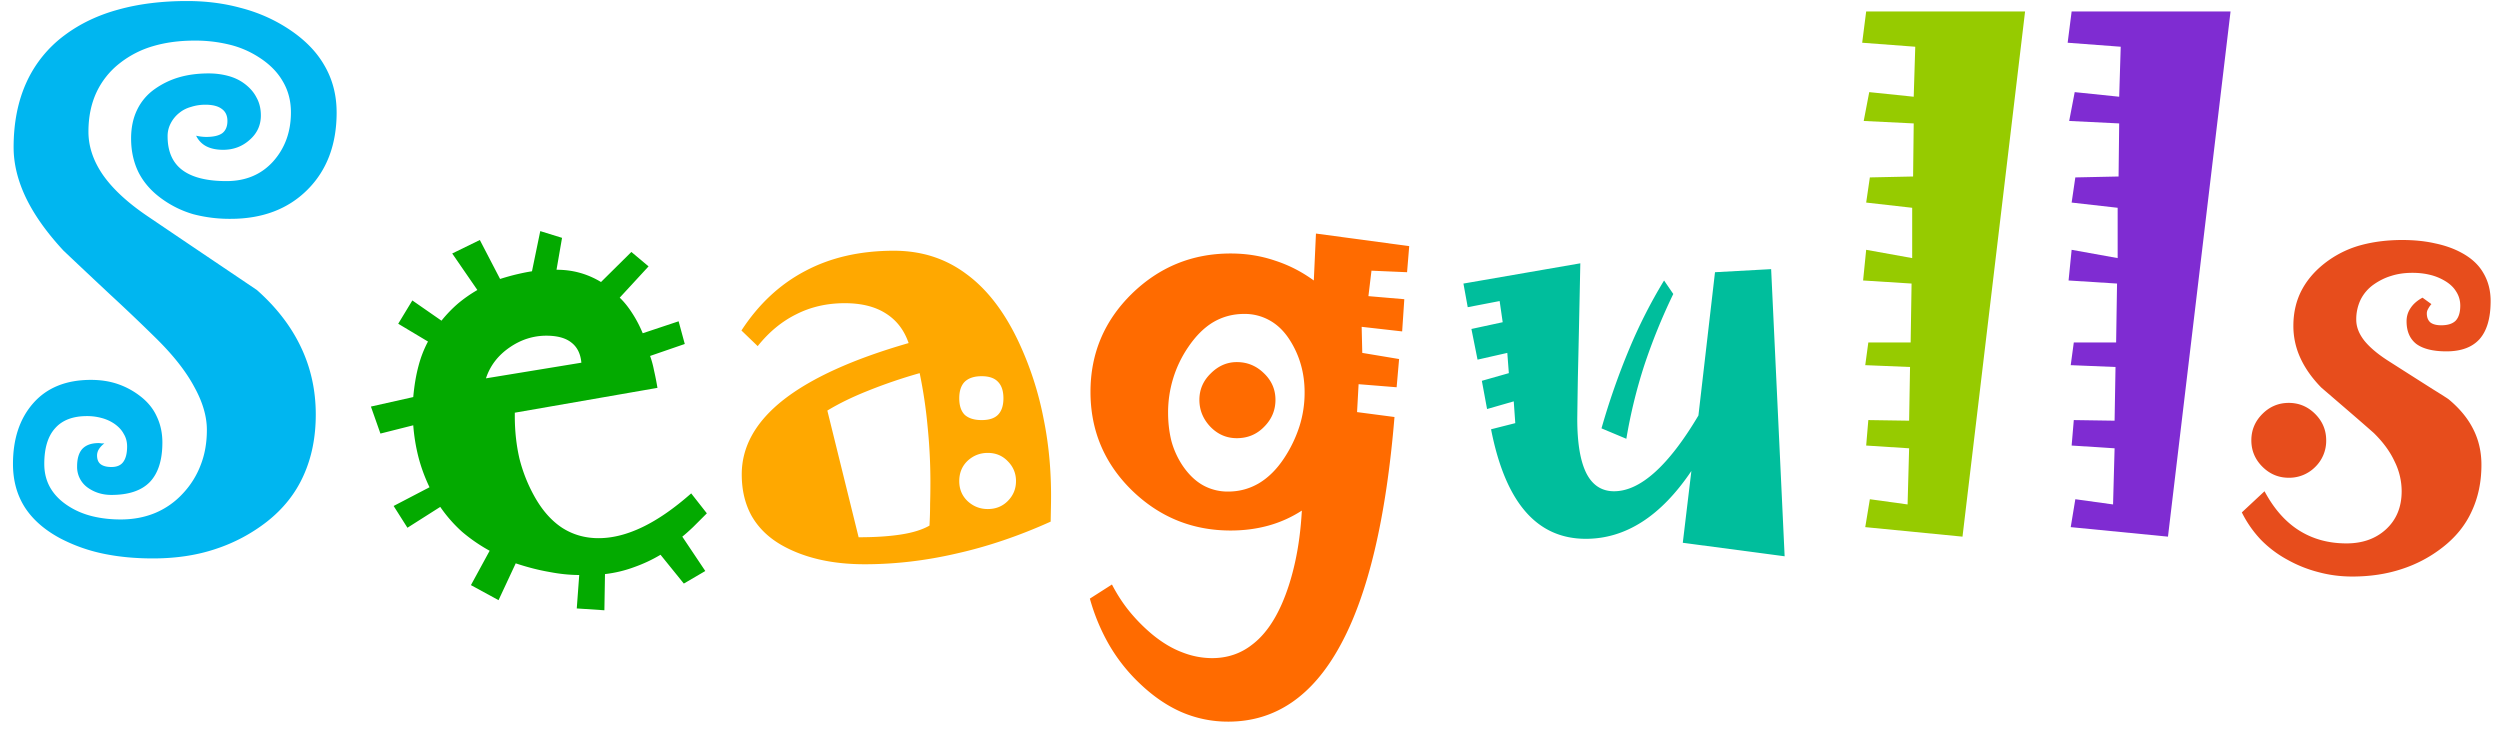 <svg fill="none" xmlns="http://www.w3.org/2000/svg" viewBox="0 0 191 56">
<title>Seagulls</title>
<path d="M25.719 8.586c0 2.453-.742 4.422-2.227 5.906-1.484 1.485-3.445 2.227-5.883 2.227a10.93 10.93 0 01-2.836-.352 7.74 7.74 0 01-2.367-1.148c-.797-.563-1.398-1.235-1.804-2.016-.391-.781-.586-1.656-.586-2.625 0-.812.148-1.531.445-2.156a4.09 4.09 0 011.36-1.617 6.215 6.215 0 011.827-.89c.688-.204 1.454-.306 2.297-.306.516 0 1.008.063 1.477.188.469.125.883.32 1.242.586.422.312.734.672.938 1.078.218.39.328.844.328 1.36 0 .75-.29 1.374-.867 1.874-.563.5-1.235.75-2.016.75-.5 0-.922-.086-1.266-.258a1.766 1.766 0 01-.797-.82 3.442 3.442 0 00.773.094c.548 0 .954-.094 1.22-.281.265-.203.398-.516.398-.938 0-.406-.14-.71-.422-.914C16.672 8.11 16.25 8 15.688 8c-.376 0-.735.055-1.079.164-.343.094-.64.242-.89.445a2.42 2.42 0 00-.68.82 2.08 2.08 0 00-.234.985c0 1.156.375 2.016 1.125 2.578.75.563 1.875.844 3.375.844 1.468 0 2.656-.5 3.562-1.5.906-1.016 1.36-2.266 1.36-3.75 0-.89-.211-1.688-.633-2.39-.407-.704-1.016-1.313-1.828-1.829a7.254 7.254 0 00-2.25-.96 10.903 10.903 0 00-2.649-.305c-1.156 0-2.21.14-3.164.421a7.46 7.46 0 00-2.531 1.29 6.1 6.1 0 00-1.805 2.25c-.406.875-.61 1.875-.61 3 0 1.14.376 2.25 1.126 3.328.75 1.062 1.875 2.101 3.375 3.117 1.406.953 2.805 1.898 4.195 2.836l4.172 2.812c1.5 1.328 2.625 2.79 3.375 4.383.75 1.578 1.125 3.29 1.125 5.133 0 1.734-.313 3.289-.938 4.664-.609 1.36-1.539 2.531-2.789 3.516a12.904 12.904 0 01-3.914 2.086c-1.437.484-3.039.726-4.804.726-1.39 0-2.672-.125-3.844-.375a12.642 12.642 0 01-3.211-1.148c-1.203-.641-2.11-1.43-2.719-2.368-.61-.953-.914-2.062-.914-3.328 0-1.922.516-3.468 1.547-4.64 1.047-1.188 2.516-1.782 4.406-1.782.766 0 1.461.11 2.086.329a5.885 5.885 0 011.711.937c.563.438.977.953 1.242 1.547.282.594.422 1.25.422 1.969 0 1.343-.32 2.351-.96 3.023-.641.656-1.618.984-2.93.984-.704 0-1.32-.195-1.852-.585a1.933 1.933 0 01-.773-1.594c0-.594.132-1.04.398-1.336.281-.297.695-.445 1.242-.445.063 0 .133.007.211.023h.235a1.6 1.6 0 00-.422.445.905.905 0 00-.14.47c0 .312.093.538.28.679.188.14.461.21.82.21.407 0 .704-.124.891-.374.203-.266.305-.664.305-1.196 0-.359-.086-.68-.258-.96-.156-.297-.406-.563-.75-.797a3.15 3.15 0 00-.96-.422 4.17 4.17 0 00-1.102-.14c-1.079 0-1.891.312-2.438.937-.547.609-.82 1.515-.82 2.718 0 .703.164 1.328.492 1.875.328.547.813 1.016 1.453 1.407.531.328 1.125.57 1.781.726.657.156 1.36.234 2.11.234.953 0 1.828-.164 2.625-.492a6.033 6.033 0 002.133-1.5 6.54 6.54 0 001.359-2.18c.312-.796.469-1.687.469-2.671 0-1.032-.32-2.125-.961-3.282-.625-1.171-1.586-2.398-2.883-3.68a145.056 145.056 0 00-3.54-3.374 701.887 701.887 0 01-3.562-3.352C3.594 17.796 2.641 16.461 2 15.148c-.64-1.328-.96-2.625-.96-3.89 0-1.875.327-3.531.983-4.969a9.234 9.234 0 012.93-3.61C6.125 1.806 7.484 1.157 9.031.735c1.563-.437 3.32-.656 5.274-.656 1.437 0 2.789.172 4.054.516 1.282.328 2.461.836 3.54 1.523 1.28.813 2.234 1.758 2.859 2.836.64 1.078.96 2.29.96 3.633z" fill="#00B6F0"/><path d="M54.003 39.219l-1.055 1.054c-.313.297-.586.54-.82.727l1.757 2.625-1.64.96-1.781-2.202c-.625.375-1.29.687-1.993.937a9.48 9.48 0 01-2.25.54l-.046 2.765-2.11-.14.188-2.555c-.72 0-1.485-.078-2.297-.235-.813-.14-1.664-.36-2.555-.656l-1.313 2.813-2.109-1.149 1.43-2.625a12.607 12.607 0 01-2.11-1.453 10.744 10.744 0 01-1.664-1.898l-2.507 1.593-1.055-1.664 2.742-1.43c-.36-.75-.64-1.515-.844-2.296a14.158 14.158 0 01-.398-2.438l-2.508.633-.727-2.063 3.235-.726c.078-.875.21-1.664.398-2.367a8.52 8.52 0 01.727-1.875l-2.274-1.36 1.079-1.78 2.226 1.546c.39-.484.813-.922 1.266-1.313.469-.39.96-.734 1.476-1.03l-1.921-2.79 2.109-1.031 1.547 2.977c.5-.157.953-.282 1.36-.375.405-.094.765-.165 1.077-.211l.633-3.07 1.664.515-.422 2.437c.625 0 1.219.078 1.782.235.562.156 1.101.39 1.617.703l2.32-2.297 1.313 1.102-2.204 2.39c.344.328.664.727.961 1.195.297.454.563.961.797 1.524l2.742-.914.47 1.734-2.65.914c.126.344.227.72.305 1.125.094.407.18.844.258 1.313L39.331 31.53v.258c0 1.14.117 2.219.351 3.234.25 1 .625 1.954 1.125 2.86.594 1.078 1.305 1.89 2.133 2.437.828.532 1.758.797 2.79.797 1.062 0 2.179-.281 3.35-.844 1.173-.562 2.415-1.421 3.727-2.578l1.196 1.524zM44.417 27.71c-.063-.688-.32-1.203-.774-1.547-.437-.344-1.07-.516-1.898-.516-1.016 0-1.961.305-2.836.915-.875.609-1.469 1.39-1.781 2.343l7.289-1.195z" fill="#03AA00"/><path d="M80.294 38.586l-.023 1.266c-2.422 1.093-4.82 1.906-7.195 2.437-2.36.547-4.696.82-7.008.82-1.281 0-2.453-.125-3.516-.375-1.062-.25-2.016-.617-2.86-1.101-1-.578-1.757-1.32-2.273-2.227-.5-.906-.75-1.96-.75-3.164 0-2.125 1.063-4.023 3.188-5.695 2.14-1.672 5.328-3.117 9.562-4.336-.343-1-.93-1.758-1.757-2.273-.813-.516-1.852-.774-3.118-.774-1.36 0-2.593.281-3.703.844-1.11.547-2.094 1.36-2.953 2.437l-1.242-1.195c1.312-2.016 2.937-3.531 4.875-4.547 1.937-1.031 4.195-1.547 6.773-1.547 2.094 0 3.93.586 5.508 1.758 1.594 1.156 2.938 2.898 4.031 5.227A24.981 24.981 0 0179.732 32c.422 2.063.61 4.258.562 6.586zm-3.632-8.156c0-.563-.141-.985-.422-1.266-.266-.281-.68-.422-1.243-.422-.562 0-.992.14-1.289.422-.28.281-.421.703-.421 1.266 0 .562.14.984.421 1.265.297.266.727.399 1.29.399.562 0 .976-.133 1.242-.399.28-.28.422-.703.422-1.265zm-5.579 6.422c0-1.422-.07-2.829-.21-4.22a36.439 36.439 0 00-.61-4.124 39.35 39.35 0 00-3.984 1.36c-1.172.468-2.196.968-3.07 1.5l2.39 9.679c1.25 0 2.328-.07 3.234-.211.907-.14 1.633-.367 2.18-.68.031-.562.047-1.117.047-1.664.016-.547.023-1.094.023-1.64zm6.54-.094c0-.594-.212-1.102-.633-1.524-.407-.422-.914-.632-1.524-.632-.594 0-1.11.203-1.547.609-.422.406-.632.922-.632 1.547 0 .61.21 1.117.632 1.523.438.407.953.61 1.547.61.61 0 1.117-.203 1.524-.61.422-.422.632-.93.632-1.523z" fill="#FFA800"/><path d="M107.664 18.805l-.164 1.992-2.719-.117-.234 1.945 2.742.234-.164 2.461-3.094-.351.047 1.992 2.813.469-.188 2.156-2.906-.234-.117 2.132 2.859.375c-.641 7.766-2.023 13.586-4.148 17.461-2.11 3.875-4.961 5.813-8.555 5.813a8.913 8.913 0 01-3.563-.727c-1.109-.484-2.171-1.21-3.187-2.18a13.18 13.18 0 01-2.344-2.953 15.216 15.216 0 01-1.476-3.539l1.687-1.078c.406.782.867 1.485 1.383 2.11.531.64 1.11 1.218 1.734 1.734.75.61 1.5 1.055 2.25 1.336a6.255 6.255 0 002.274.445c1.172 0 2.195-.343 3.07-1.031.89-.672 1.64-1.695 2.25-3.07.422-.953.766-2.032 1.031-3.235.266-1.203.438-2.515.516-3.937a9.161 9.161 0 01-2.555 1.148c-.906.25-1.867.375-2.883.375-2.937 0-5.46-1.031-7.57-3.093-2.094-2.063-3.14-4.563-3.14-7.5 0-2.922 1.046-5.415 3.14-7.477 2.11-2.063 4.633-3.094 7.57-3.094 1.188 0 2.313.18 3.375.54 1.063.343 2.055.85 2.977 1.523l.164-3.586 7.125.96zm-7.992 11.18c0-.75-.094-1.454-.281-2.11a7.065 7.065 0 00-.868-1.922c-.421-.656-.93-1.148-1.523-1.476a3.87 3.87 0 00-1.945-.493c-.86 0-1.649.211-2.368.633-.703.422-1.343 1.063-1.921 1.922a8.763 8.763 0 00-1.149 2.414 8.872 8.872 0 00-.375 2.578c0 .766.086 1.492.258 2.18a6.43 6.43 0 00.844 1.852c.453.671.969 1.171 1.547 1.5a3.872 3.872 0 001.945.492c.844 0 1.625-.211 2.344-.633.734-.438 1.382-1.086 1.945-1.945a9.88 9.88 0 001.148-2.391 8.463 8.463 0 00.399-2.602zm-2.227.562c0 .797-.289 1.484-.867 2.062-.562.578-1.258.868-2.086.868-.781 0-1.453-.29-2.015-.868-.563-.593-.844-1.28-.844-2.062 0-.781.289-1.453.867-2.016.578-.578 1.242-.867 1.992-.867.797 0 1.485.281 2.063.844.593.562.89 1.242.89 2.039z" fill="#FF6B00"/><path d="M127.839 22.46a45.28 45.28 0 00-2.227 5.485 39.101 39.101 0 00-1.359 5.578l-1.899-.796a54.446 54.446 0 012.133-6.094 38.655 38.655 0 012.648-5.203l.704 1.03zm8.507 20.04l-7.781-1.031.656-5.485c-1.172 1.735-2.429 3.032-3.773 3.891-1.344.86-2.774 1.29-4.289 1.29-1.875 0-3.414-.696-4.617-2.087-1.203-1.39-2.078-3.484-2.625-6.281l1.851-.469-.117-1.664-2.039.586-.398-2.156 2.062-.586-.117-1.547-2.274.516-.468-2.344 2.39-.516-.234-1.617-2.438.469-.328-1.805 8.93-1.547c-.078 3.86-.141 6.781-.188 8.766a828.706 828.706 0 00-.046 3.117c0 1.86.234 3.25.703 4.172.468.906 1.172 1.36 2.109 1.36 1 0 2.039-.485 3.117-1.454 1.078-.969 2.188-2.414 3.328-4.336l1.266-10.945 4.289-.235 1.031 21.938z" fill="#00BE9C"/><path d="M154.716.875L149.935 41l-7.43-.727.352-2.132 2.883.398.117-4.289-3.281-.21.164-1.946 3.117.047.07-4.102-3.422-.14.235-1.735h3.234l.07-4.5-3.703-.234.235-2.344 3.515.633v-3.844l-3.515-.398.281-1.922 3.304-.07.047-4.055-3.82-.188.422-2.203 3.398.352.118-3.82-4.055-.305.305-2.391h12.14z" fill="#96CB00"/><path d="M170.414.875L165.633 41l-7.43-.727.352-2.132 2.883.398.117-4.289-3.282-.21.165-1.946 3.117.047.07-4.102-3.422-.14.235-1.735h3.234l.07-4.5-3.703-.234.234-2.344 3.516.633v-3.844l-3.516-.398.282-1.922 3.304-.07.047-4.055-3.82-.188.422-2.203 3.398.352.117-3.82-4.054-.305.304-2.391h12.141z" fill="#7F2CD2"/><path d="M190.284 23c0 1.297-.281 2.266-.844 2.906-.562.625-1.406.938-2.531.938-1.016 0-1.781-.188-2.297-.563-.5-.39-.75-.968-.75-1.734 0-.375.102-.711.305-1.008.203-.312.507-.578.914-.797l.679.492a1.78 1.78 0 00-.257.375.652.652 0 00-.094.328c0 .313.094.547.281.704.188.14.461.21.82.21.5 0 .868-.117 1.102-.351.234-.25.352-.633.352-1.148 0-.407-.11-.774-.329-1.102-.203-.328-.515-.61-.937-.844a4.029 4.029 0 00-1.102-.422c-.39-.093-.82-.14-1.289-.14-.593 0-1.133.078-1.617.234-.469.14-.914.36-1.336.656a3.122 3.122 0 00-1.008 1.172 3.47 3.47 0 00-.328 1.524c0 .547.211 1.086.633 1.617.422.515 1.039 1.031 1.852 1.547 1.468.937 2.586 1.648 3.351 2.133.781.484 1.195.75 1.242.796.844.704 1.469 1.47 1.875 2.297.407.813.61 1.711.61 2.696 0 1.312-.25 2.5-.75 3.562-.485 1.063-1.235 1.984-2.25 2.766a10.087 10.087 0 01-3.117 1.64c-1.141.375-2.391.563-3.75.563-.891 0-1.743-.11-2.555-.328a9.817 9.817 0 01-2.367-.938 8.479 8.479 0 01-2.063-1.547 8.605 8.605 0 01-1.453-2.086l1.734-1.617c.719 1.344 1.602 2.344 2.649 3 1.047.657 2.25.985 3.609.985 1.235 0 2.242-.36 3.024-1.078.797-.735 1.195-1.704 1.195-2.907a5.12 5.12 0 00-.539-2.273c-.344-.75-.875-1.477-1.594-2.18-.656-.578-1.32-1.156-1.992-1.734l-2.016-1.735c-.703-.718-1.234-1.468-1.593-2.25a5.812 5.812 0 01-.539-2.46c0-1.047.226-1.985.679-2.813.453-.828 1.117-1.555 1.992-2.18a7.835 7.835 0 012.555-1.195c.953-.25 1.984-.375 3.094-.375.922 0 1.758.086 2.508.258.75.156 1.414.39 1.992.703.765.406 1.328.922 1.687 1.547.375.625.563 1.343.563 2.156zm-12.563 10.64a2.78 2.78 0 01-.843 2.04 2.792 2.792 0 01-2.016.82c-.781 0-1.453-.281-2.016-.844-.562-.562-.843-1.234-.843-2.015 0-.782.281-1.453.843-2.016.563-.563 1.235-.844 2.016-.844.781 0 1.453.282 2.016.844.562.563.843 1.234.843 2.016z" fill="#E74D1C"/></svg>
